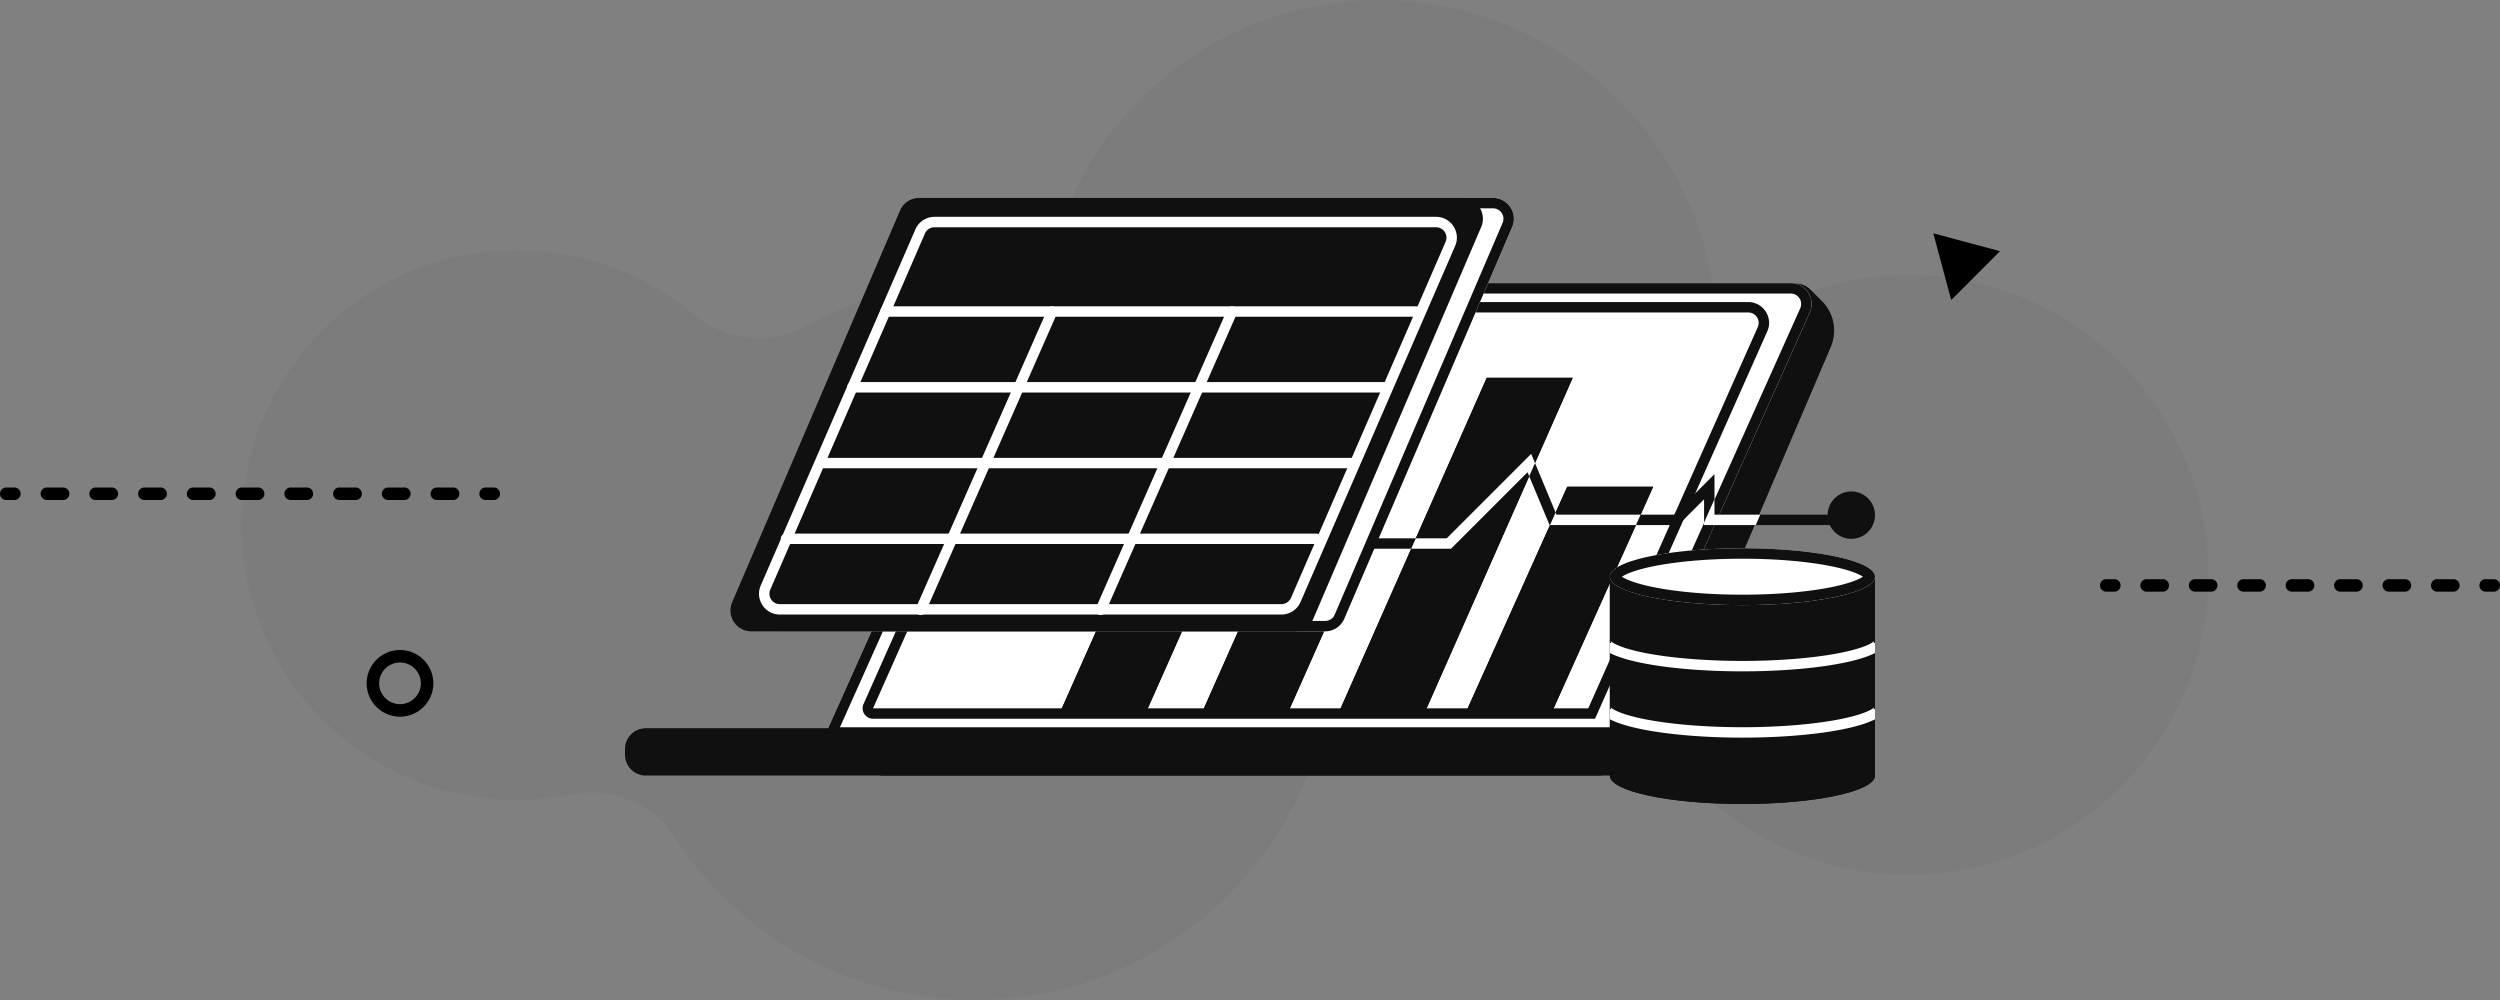 <svg width="300" height="120" fill="none" xmlns="http://www.w3.org/2000/svg"><rect width="100%" height="100%" fill="#808080" stroke="none"/><g clip-path="url(#a)"><g clip-path="url(#b)" fill="#000"><path d="M197.761 86.904c-3.415-5.945-13.209-10-19.729-7.88A40.47 40.47 0 0 1 165.5 81c-3.078 0-5.833 2.205-6.489 5.212C154.794 105.533 137.586 120 117 120c-15.147 0-28.464-7.832-36.124-19.666-2.573-3.974-7.699-5.914-12.34-4.981A33.15 33.15 0 0 1 62 96c-18.225 0-33-14.775-33-33s14.775-33 33-33c8.079 0 15.48 2.903 21.216 7.723 3.623 3.044 9.05 3.782 13.202 1.513A42.809 42.809 0 0 1 117 34c4.588 0 8.865-3.055 10.436-7.365C133.097 11.095 148.003 0 165.5 0 187.868 0 206 18.133 206 40.5c0 .317.373.497.621.3A35.846 35.846 0 0 1 229 33c19.882 0 36 16.118 36 36s-16.118 36-36 36c-13.365 0-25.029-7.283-31.239-18.096Z" fill-opacity=".03"/><path d="M240 30.144 234.144 36 232 28l8 2.144Z"/><path fill-rule="evenodd" clip-rule="evenodd" d="M48 84.5a2.5 2.5 0 1 0 0-5 2.5 2.5 0 0 0 0 5Zm0 1.5a4 4 0 1 0 0-8 4 4 0 0 0 0 8Zm204-15.75a.75.75 0 0 1 .75-.75h.969a.75.75 0 0 1 0 1.5h-.969a.75.75 0 0 1-.75-.75Zm4.844 0a.75.75 0 0 1 .75-.75h1.937a.75.75 0 0 1 0 1.5h-1.937a.75.75 0 0 1-.75-.75Zm5.812 0a.75.75 0 0 1 .75-.75h1.938a.75.75 0 0 1 0 1.5h-1.938a.75.75 0 0 1-.75-.75Zm5.813 0a.75.75 0 0 1 .75-.75h1.937a.75.75 0 0 1 0 1.5h-1.937a.75.75 0 0 1-.75-.75Zm5.812 0a.75.75 0 0 1 .75-.75h1.938a.75.75 0 0 1 0 1.5h-1.938a.75.75 0 0 1-.75-.75Zm5.813 0a.75.75 0 0 1 .75-.75h1.937a.75.75 0 0 1 0 1.5h-1.937a.75.75 0 0 1-.75-.75Zm5.812 0a.75.75 0 0 1 .75-.75h1.938a.75.75 0 0 1 0 1.5h-1.938a.75.75 0 0 1-.75-.75Zm5.813 0a.75.75 0 0 1 .75-.75h1.937a.75.75 0 0 1 0 1.5h-1.937a.75.75 0 0 1-.75-.75Zm5.812 0a.75.75 0 0 1 .75-.75h.969a.75.75 0 0 1 0 1.5h-.969a.75.75 0 0 1-.75-.75ZM0 59.25a.75.75 0 0 1 .75-.75h.975a.75.75 0 0 1 0 1.5H.75a.75.75 0 0 1-.75-.75Zm4.875 0a.75.75 0 0 1 .75-.75h1.95a.75.75 0 0 1 0 1.5h-1.95a.75.75 0 0 1-.75-.75Zm5.85 0a.75.75 0 0 1 .75-.75h1.95a.75.75 0 0 1 0 1.5h-1.95a.75.75 0 0 1-.75-.75Zm5.85 0a.75.75 0 0 1 .75-.75h1.95a.75.75 0 0 1 0 1.5h-1.95a.75.75 0 0 1-.75-.75Zm5.85 0a.75.75 0 0 1 .75-.75h1.95a.75.75 0 0 1 0 1.5h-1.95a.75.75 0 0 1-.75-.75Zm5.85 0a.75.75 0 0 1 .75-.75h1.95a.75.75 0 0 1 0 1.5h-1.95a.75.75 0 0 1-.75-.75Zm5.85 0a.75.75 0 0 1 .75-.75h1.95a.75.75 0 0 1 0 1.5h-1.95a.75.75 0 0 1-.75-.75Zm5.85 0a.75.75 0 0 1 .75-.75h1.95a.75.75 0 0 1 0 1.5h-1.95a.75.75 0 0 1-.75-.75Zm5.85 0a.75.75 0 0 1 .75-.75h1.95a.75.75 0 0 1 0 1.5h-1.95a.75.75 0 0 1-.75-.75Zm5.85 0a.75.75 0 0 1 .75-.75h1.95a.75.75 0 0 1 0 1.5h-1.95a.75.75 0 0 1-.75-.75Zm5.85 0a.75.75 0 0 1 .75-.75h.975a.75.75 0 0 1 0 1.5h-.975a.75.75 0 0 1-.75-.75Z"/></g><path d="M124.955 39.96a2.499 2.499 0 0 1 2.174-1.516l88.241-4.412a2.499 2.499 0 0 1 1.892.73l1.371 1.37a4.998 4.998 0 0 1 1.062 5.5L198.376 91.55a2.5 2.5 0 0 1-2.299 1.518h-90.018c-1.793 0-3.003-1.833-2.299-3.482l21.195-49.627Z" fill="#111010"/><path d="M122.633 35.455a2.5 2.5 0 0 1 2.282-1.478h89.976c1.812 0 3.022 1.868 2.281 3.522l-22.854 51.023H98.863l23.77-53.067Z" fill="#fff"/><path fill-rule="evenodd" clip-rule="evenodd" d="M214.891 35.227h-89.976c-.493 0-.94.289-1.141.739l-22.981 51.306h92.715l22.523-50.285a1.25 1.25 0 0 0-1.14-1.76Zm-20.573 53.295 22.854-51.024c.741-1.653-.469-3.521-2.281-3.521h-89.976a2.5 2.5 0 0 0-2.282 1.478l-23.77 53.067h95.455Z" fill="#111010"/><path d="M124.413 37.732a2.5 2.5 0 0 1 2.284-1.484h83.092c1.809 0 3.02 1.863 2.285 3.516l-20.669 46.484h-86.64a1.25 1.25 0 0 1-1.142-1.758l20.79-46.758Z" fill="#fff"/><path fill-rule="evenodd" clip-rule="evenodd" d="M209.789 37.498h-83.092c-.493 0-.941.29-1.142.742l-20.79 46.758h85.828l20.338-45.742a1.25 1.25 0 0 0-1.142-1.758Zm-18.384 48.75 20.669-46.484c.735-1.654-.476-3.516-2.285-3.516h-83.092a2.5 2.5 0 0 0-2.284 1.484l-20.79 46.758a1.25 1.25 0 0 0 1.142 1.758h86.64Z" fill="#111010"/><path d="M75 89.887a2.5 2.5 0 0 1 2.5-2.5h114.318a2.5 2.5 0 0 1 2.5 2.5v.681a2.5 2.5 0 0 1-2.5 2.5H77.5a2.5 2.5 0 0 1-2.5-2.5v-.681Zm78.696-25.651h10.316l-9.378 21.1h-10.316l9.378-21.1Z" fill="#111010"/><path fill-rule="evenodd" clip-rule="evenodd" d="m154.509 65.486-8.267 18.6h7.58l8.267-18.6h-7.58Zm-.813-1.25-9.378 21.1h10.316l9.378-21.1h-10.316Z" fill="#111010"/><path d="M136.65 64.236h10.316l-9.378 21.1h-10.316l9.378-21.1Z" fill="#111010"/><path fill-rule="evenodd" clip-rule="evenodd" d="m137.463 65.486-8.267 18.6h7.58l8.267-18.6h-7.58Zm-.813-1.25-9.378 21.1h10.316l9.378-21.1H136.65Z" fill="#111010"/><path d="M178.409 45.338h10.315l-17.679 40h-10.316l17.68-40Z" fill="#111010"/><path fill-rule="evenodd" clip-rule="evenodd" d="m179.223 46.588-16.574 37.5h7.582l16.574-37.5h-7.582Zm-.814-1.25-17.68 40h10.316l17.679-40h-10.315Z" fill="#111010"/><path d="M188.068 58.406h10.316l-12.099 26.932h-10.316l12.099-26.932Z" fill="#111010"/><path fill-rule="evenodd" clip-rule="evenodd" d="m188.877 59.656-10.976 24.432h7.575l10.976-24.432h-7.575Zm-.809-1.25-12.099 26.932h10.316l12.099-26.932h-10.316Z" fill="#111010"/><path d="M111.72 25.265a2.5 2.5 0 0 1 2.298-1.515h65.146c1.795 0 3.005 1.835 2.298 3.485l-20.147 47.01a2.5 2.5 0 0 1-2.298 1.515H93.871c-1.795 0-3.005-1.835-2.298-3.484l20.147-47.01Z" fill="#fff"/><path fill-rule="evenodd" clip-rule="evenodd" d="M179.164 25h-65.146c-.5 0-.952.298-1.149.758l-20.147 47.01a1.25 1.25 0 0 0 1.149 1.742h65.146c.5 0 .952-.297 1.149-.757l20.147-47.01A1.25 1.25 0 0 0 179.164 25Zm-65.146-1.25a2.5 2.5 0 0 0-2.298 1.515l-20.147 47.01c-.707 1.65.503 3.485 2.298 3.485h65.146a2.5 2.5 0 0 0 2.298-1.515l20.147-47.01c.707-1.65-.503-3.485-2.298-3.485h-65.146Z" fill="#111010"/><path d="M108.005 25.265a2.498 2.498 0 0 1 2.297-1.515h65.146c1.795 0 3.005 1.835 2.298 3.485l-20.147 47.01a2.5 2.5 0 0 1-2.298 1.515H90.155c-1.795 0-3.005-1.835-2.298-3.484l20.148-47.01Z" fill="#111010"/><path d="M109.847 27.524a2.499 2.499 0 0 1 2.293-1.505h60.185c1.8 0 3.01 1.845 2.293 3.496l-18.556 42.728a2.5 2.5 0 0 1-2.293 1.504H93.584c-1.8 0-3.01-1.845-2.293-3.496l18.556-42.727Z" fill="#111010"/><path fill-rule="evenodd" clip-rule="evenodd" d="M172.325 27.27H112.14a1.25 1.25 0 0 0-1.147.752L92.437 70.749a1.25 1.25 0 0 0 1.147 1.748h60.185c.498 0 .948-.296 1.147-.752l18.555-42.728a1.25 1.25 0 0 0-1.146-1.747Zm-60.185-1.25c-.996 0-1.897.59-2.293 1.504L91.291 70.25c-.717 1.65.493 3.496 2.293 3.496h60.185a2.5 2.5 0 0 0 2.293-1.504l18.556-42.728c.717-1.65-.493-3.495-2.293-3.495H112.14Z" fill="#fff"/><path fill-rule="evenodd" clip-rule="evenodd" d="M105.625 37.385c0-.345.28-.625.625-.625h63.636a.624.624 0 1 1 0 1.25H106.25a.625.625 0 0 1-.625-.625Zm-3.978 9.09c0-.346.28-.625.625-.625h64.205a.625.625 0 0 1 0 1.25h-64.205a.625.625 0 0 1-.625-.625Zm-3.407 9.091c0-.345.28-.625.624-.625h63.637a.625.625 0 0 1 0 1.25H98.864a.625.625 0 0 1-.625-.625Zm-4.547 9.09c0-.345.28-.625.625-.625h63.637a.625.625 0 0 1 0 1.25H94.318a.625.625 0 0 1-.625-.625Z" fill="#fff"/><path fill-rule="evenodd" clip-rule="evenodd" d="M126.512 36.811c.316.14.459.508.32.824l-15.764 35.797a.625.625 0 0 1-1.144-.504l15.764-35.797a.625.625 0 0 1 .824-.32Zm21.591 0c.315.14.459.508.32.824l-15.764 35.797a.625.625 0 0 1-1.144-.504l15.764-35.797a.625.625 0 0 1 .824-.32Z" fill="#fff"/><path fill-rule="evenodd" clip-rule="evenodd" d="M225 69.205h-31.818V93.07c0 1.882 7.122 3.409 15.909 3.409 8.786 0 15.909-1.526 15.909-3.41V69.206Z" fill="#111010"/><path fill-rule="evenodd" clip-rule="evenodd" d="M223.75 70.455h-29.318v22.46c.086.083.259.21.565.366.666.337 1.711.677 3.106.976 2.77.594 6.655.97 10.988.97 4.332 0 8.217-.376 10.987-.97 1.395-.299 2.441-.639 3.107-.976.305-.155.478-.283.565-.366v-22.46Zm1.25-1.25V93.07c0 1.882-7.123 3.409-15.909 3.409-8.787 0-15.909-1.526-15.909-3.41V69.206H225Z" fill="#111010"/><path fill-rule="evenodd" clip-rule="evenodd" d="M225 77.152h-.152v-.023l.002-.034a.59.59 0 0 1 .04-.152l.002-.005c.01-.02.017-.03.017-.03s-.007.01-.026.028c-.078.08-.264.22-.625.395-.716.347-1.85.698-3.387 1.006-1.521.305-3.347.55-5.375.719a78.234 78.234 0 0 1-6.405.255 78.32 78.32 0 0 1-6.404-.255c-2.029-.169-3.854-.414-5.375-.72-1.537-.307-2.672-.658-3.388-1.005-.36-.174-.546-.315-.625-.395-.019-.018-.026-.028-.026-.028s.008.01.017.03l.003.005a.512.512 0 0 1 .042.186v.023h-.153v1.204c.063.034.129.067.198.1.854.414 2.107.79 3.686 1.106 1.579.317 3.454.568 5.517.74 2.064.17 4.275.259 6.508.259a79.14 79.14 0 0 0 6.508-.26c2.064-.17 3.938-.422 5.518-.739 1.579-.316 2.831-.692 3.686-1.105.068-.033.134-.067.197-.1v-1.205Zm0 7.954h-.152v-.022l.001-.013.001-.022a.588.588 0 0 1 .04-.152l.002-.005c.01-.02.017-.03.017-.03s-.007.01-.026.03c-.078.079-.264.22-.625.394-.716.347-1.85.697-3.387 1.005-1.521.305-3.347.55-5.375.72a78.19 78.19 0 0 1-6.405.255c-2.201 0-4.378-.087-6.404-.256-2.029-.168-3.854-.414-5.375-.719-1.537-.308-2.672-.658-3.388-1.005-.36-.175-.546-.315-.625-.395l-.026-.028s.008.01.017.03l.003.004a.513.513 0 0 1 .042.187v.022h-.153v1.205c.063.033.129.067.198.1.854.414 2.107.79 3.686 1.106 1.579.317 3.454.568 5.517.739 2.064.171 4.275.26 6.508.26 2.234 0 4.445-.089 6.508-.26 2.064-.171 3.938-.422 5.518-.739 1.579-.316 2.831-.692 3.686-1.106.068-.033.134-.066.197-.1v-1.205Z" fill="#fff"/><path d="M225 69.204c0 1.883-7.123 3.41-15.909 3.41-8.787 0-15.909-1.527-15.909-3.41 0-1.883 7.122-3.41 15.909-3.41 8.786 0 15.909 1.527 15.909 3.41Z" fill="#fff"/><path fill-rule="evenodd" clip-rule="evenodd" d="M223.552 69.204a3.453 3.453 0 0 0-.367-.212c-.666-.337-1.712-.677-3.107-.976-2.77-.594-6.655-.971-10.987-.971-4.333 0-8.218.377-10.988.97-1.395.3-2.44.64-3.106.977a3.48 3.48 0 0 0-.368.212c.093.062.213.134.368.212.666.337 1.711.677 3.106.976 2.77.594 6.655.971 10.988.971 4.332 0 8.217-.377 10.987-.97 1.395-.3 2.441-.64 3.107-.977.154-.078.275-.15.367-.212Zm-14.461 3.41c8.786 0 15.909-1.527 15.909-3.41 0-1.883-7.123-3.41-15.909-3.41-8.787 0-15.909 1.527-15.909 3.41 0 1.883 7.122 3.41 15.909 3.41Z" fill="#111010"/><path d="M224.999 61.816a2.841 2.841 0 1 1-5.682 0 2.841 2.841 0 0 1 5.682 0Z" fill="#111010"/><path fill-rule="evenodd" clip-rule="evenodd" d="m183.74 54.463 3.04 7.295h14.097l4.861-4.861v4.86h15.852v1.25h-17.102v-3.093l-3.093 3.094h-15.448l-2.643-6.341-9.182 9.182h-9.918v-1.25h9.4l10.136-10.136Z" fill="#111010"/><path fill-rule="evenodd" clip-rule="evenodd" d="m184.201 55.57-.103-.246-.359-.861-.66.66-9.476 9.476h-3.709l-.552 1.25h4.779l.183-.183 8.999-9 .201.481.697-1.577Zm12.114 7.438h-10.316l.675-1.502.105.252h10.097l-.561 1.25Zm14.38 0h-6.208v-.31l1.25-2.782v1.842h5.494l-.536 1.25Z" fill="#111010"/><path fill-rule="evenodd" clip-rule="evenodd" d="m184.201 55.57-.462-1.107-10.136 10.136h-3.709l-.552 1.25h4.779l9.182-9.182.201.48.697-1.577Zm2.473 5.936.105.252h10.097l-.561 1.25h-10.316l.675-1.502Zm19.063.252v-1.842l-1.25 2.783v.309h6.208l.536-1.25h-5.494Z" fill="#fff"/></g><defs><clipPath id="a"><path fill="#fff" d="M0 0h300v120H0z"/></clipPath><clipPath id="b"><path fill="#fff" d="M0 0h300v120H0z"/></clipPath></defs></svg>